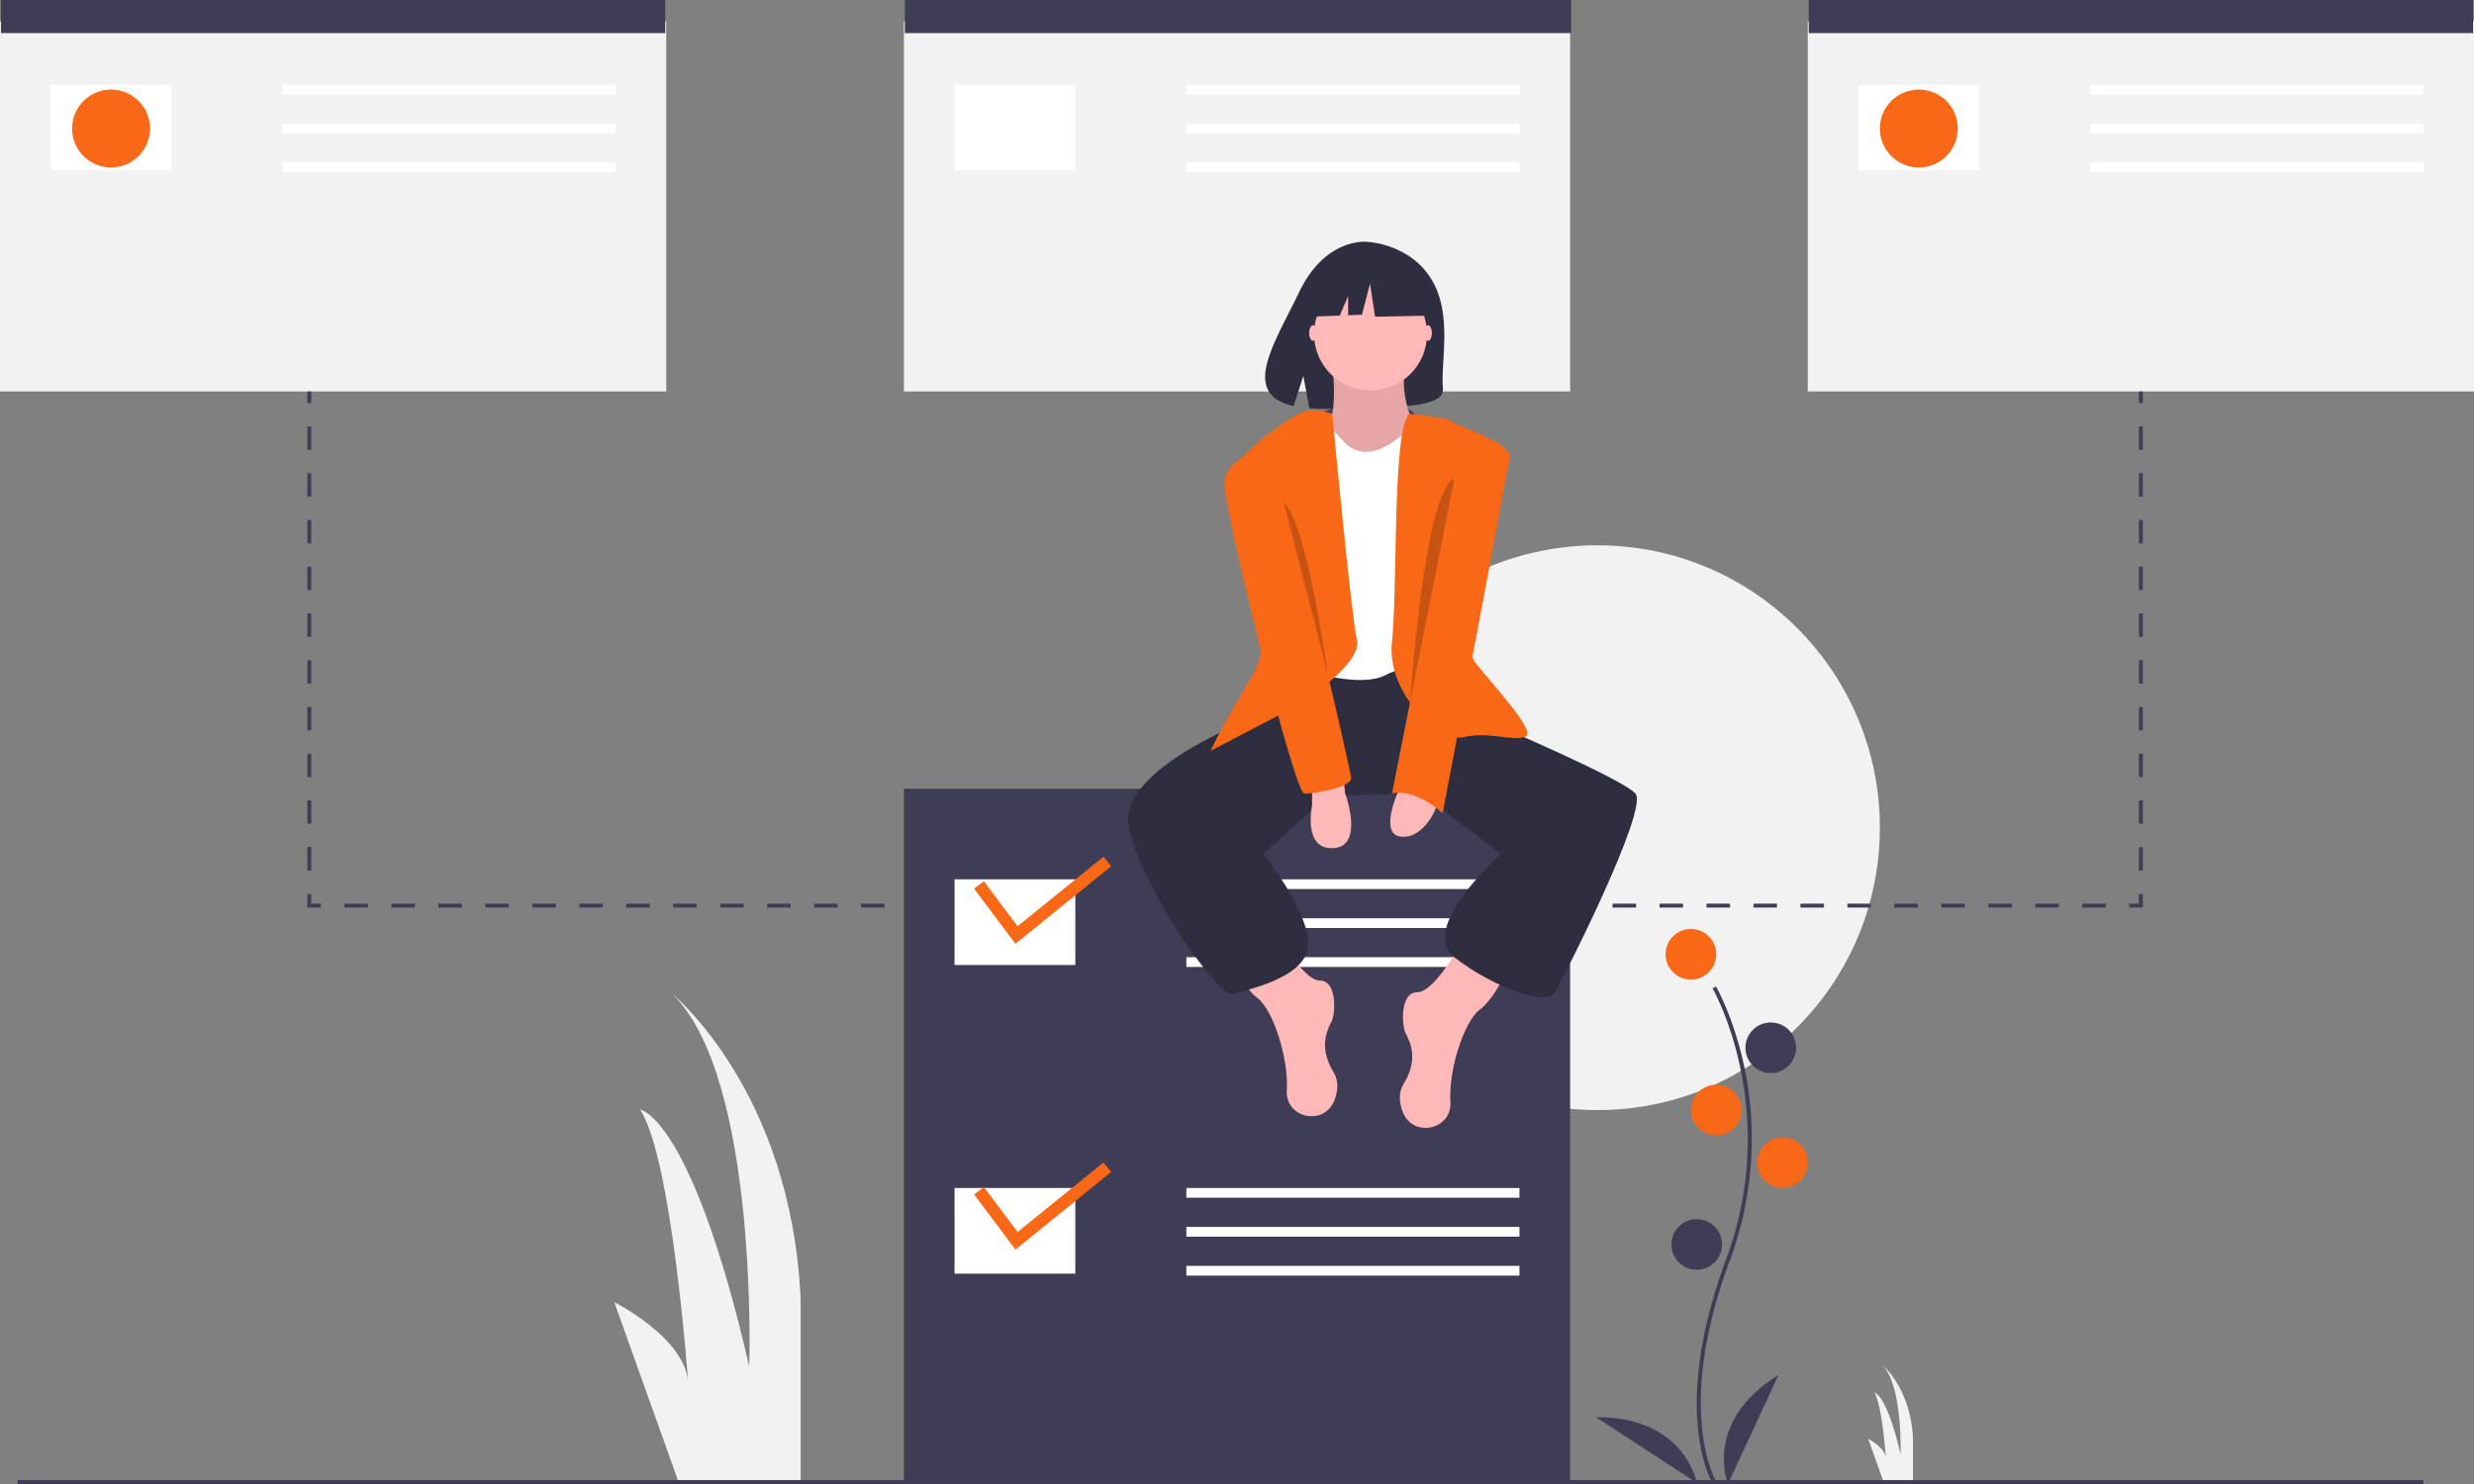 <svg id="b07e7c8b-ffb9-458f-9d0a-e368c1cfe139" data-name="Layer 1" xmlns="http://www.w3.org/2000/svg" width="1020" height="612" viewBox="0 0 1020 612"><rect x="0" y="0" width="1020" height="612" fill="#808080" stroke="none"/><title>online_organizer</title><path d="M569.759,855.197l-26.492-74.178s29.142,14.571,30.466,33.115c0,0-6.623-92.723-19.869-112.592,0,0,21.194,2.649,45.037,105.969,0,0,3.974-119.215-31.791-153.655,0,0,49.011,39.738,52.985,125.838v75.503Z" transform="translate(-290 -244)" fill="#f2f2f2"/><path d="M1066.59,855.197l-6.37-17.835s7.007,3.503,7.325,7.962c0,0-1.592-22.294-4.777-27.072,0,0,5.096.637,10.829,25.479,0,0,.955-28.664-7.644-36.945,0,0,11.784,9.555,12.74,30.257v18.154Z" transform="translate(-290 -244)" fill="#f2f2f2"/><circle cx="658.583" cy="341.339" r="116.457" fill="#f2f2f2"/><rect y="8.835" width="274.677" height="152.598" fill="#f2f2f2"/><rect x="372.661" y="8.835" width="274.677" height="152.598" fill="#f2f2f2"/><rect x="745.323" y="8.835" width="274.677" height="152.598" fill="#f2f2f2"/><path d="M996.086,855.616c-.184-.301-4.53-7.558-6.037-22.626-1.382-13.825-.493-37.127,11.592-69.632,22.894-61.578-5.276-111.263-5.564-111.758l1.39-.806c.073.125,7.342,12.793,11.636,32.964a143.813,143.813,0,0,1-5.956,80.16c-22.855,61.473-5.864,90.574-5.689,90.861Z" transform="translate(-290 -244)" fill="#3f3d56"/><circle cx="697.134" cy="393.543" r="10.441" fill="#f96816"/><circle cx="730.063" cy="432.094" r="10.441" fill="#3f3d56"/><circle cx="707.575" cy="457.795" r="10.441" fill="#f96816"/><circle cx="734.882" cy="479.48" r="10.441" fill="#f96816"/><circle cx="699.543" cy="513.213" r="10.441" fill="#3f3d56"/><path d="M1002.394,856s-10.441-25.701,20.882-44.976Z" transform="translate(-290 -244)" fill="#3f3d56"/><path d="M989.553,855.534s-4.752-27.331-41.53-27.096Z" transform="translate(-290 -244)" fill="#3f3d56"/><rect x="0.402" width="273.874" height="13.654" fill="#3f3d56"/><rect x="373.063" width="274.677" height="13.654" fill="#3f3d56"/><rect x="745.724" width="273.874" height="13.654" fill="#3f3d56"/><rect x="20.882" y="34.937" width="49.795" height="35.339" fill="#fff"/><rect x="116.457" y="34.937" width="137.339" height="4.016" fill="#fff"/><rect x="116.457" y="51" width="137.339" height="4.016" fill="#fff"/><rect x="116.457" y="67.063" width="137.339" height="4.016" fill="#fff"/><rect x="393.543" y="34.937" width="49.795" height="35.339" fill="#fff"/><rect x="489.118" y="34.937" width="137.339" height="4.016" fill="#fff"/><rect x="489.118" y="51" width="137.339" height="4.016" fill="#fff"/><rect x="489.118" y="67.063" width="137.339" height="4.016" fill="#fff"/><rect x="766.205" y="34.937" width="49.795" height="35.339" fill="#fff"/><rect x="861.78" y="34.937" width="137.339" height="4.016" fill="#fff"/><rect x="861.78" y="51" width="137.339" height="4.016" fill="#fff"/><rect x="861.78" y="67.063" width="137.339" height="4.016" fill="#fff"/><circle cx="45.78" cy="53.008" r="16.063" fill="#f96816"/><circle cx="791.102" cy="53.008" r="16.063" fill="#f96816"/><rect x="126.714" y="161.433" width="1.606" height="4.819" fill="#3f3d56"/><path d="M418.32,603.008h-1.606v-9.638h1.606Zm0-19.276h-1.606v-9.638h1.606Zm0-19.276h-1.606V554.819h1.606Zm0-19.276h-1.606v-9.638h1.606Zm0-19.276h-1.606v-9.638h1.606Zm0-19.276h-1.606v-9.638h1.606Zm0-19.276h-1.606v-9.638h1.606Zm0-19.276h-1.606v-9.638h1.606Zm0-19.276h-1.606v-9.638h1.606Zm0-19.276h-1.606v-9.638h1.606Z" transform="translate(-290 -244)" fill="#3f3d56"/><polygon points="132.336 374.268 126.714 374.268 126.714 368.646 128.32 368.646 128.32 372.661 132.336 372.661 132.336 374.268" fill="#3f3d56"/><path d="M1158.161,618.268h-9.682v-1.606h9.682Zm-19.363,0h-9.682v-1.606h9.682Zm-19.363,0h-9.682v-1.606h9.682Zm-19.364,0H1090.388v-1.606h9.682Zm-19.363,0h-9.682v-1.606h9.682Zm-19.364,0h-9.682v-1.606h9.682Zm-19.363,0h-9.682v-1.606h9.682Zm-19.364,0h-9.682v-1.606h9.682Zm-19.363,0h-9.682v-1.606h9.682Zm-19.364,0H974.205v-1.606h9.682Zm-19.363,0h-9.682v-1.606h9.682Zm-19.364,0h-9.682v-1.606h9.682Zm-19.363,0h-9.682v-1.606h9.682Zm-19.364,0h-9.682v-1.606h9.682Zm-19.363,0H877.385v-1.606H887.068Zm-19.364,0h-9.682v-1.606h9.682Zm-19.363,0h-9.682v-1.606h9.682Zm-19.364,0h-9.682v-1.606h9.682Zm-19.363,0h-9.682v-1.606h9.682Zm-19.364,0h-9.682v-1.606h9.682Zm-19.364,0h-9.682v-1.606H770.885Zm-19.364,0h-9.682v-1.606h9.682Zm-19.364,0h-9.682v-1.606h9.682Zm-19.364,0h-9.682v-1.606h9.682Zm-19.364,0h-9.682v-1.606h9.682Zm-19.364,0H664.384v-1.606h9.682Zm-19.364,0H645.02v-1.606h9.682Zm-19.364,0h-9.682v-1.606h9.682Zm-19.364,0h-9.682v-1.606h9.682Zm-19.364,0h-9.682v-1.606h9.682Zm-19.364,0h-9.682v-1.606h9.682Zm-19.364,0h-9.682v-1.606h9.682Zm-19.364,0H528.837v-1.606h9.682Zm-19.364,0h-9.682v-1.606h9.682Zm-19.364,0h-9.682v-1.606h9.682Zm-19.364,0h-9.682v-1.606h9.682Zm-19.364,0h-9.682v-1.606h9.682Zm-19.364,0h-9.682v-1.606H441.7Z" transform="translate(-290 -244)" fill="#3f3d56"/><polygon points="883.465 374.268 877.843 374.268 877.843 372.661 881.858 372.661 881.858 368.646 883.465 368.646 883.465 374.268" fill="#3f3d56"/><path d="M1173.465,603.008h-1.606v-9.638h1.606Zm0-19.276h-1.606v-9.638h1.606Zm0-19.276h-1.606V554.819h1.606Zm0-19.276h-1.606v-9.638h1.606Zm0-19.276h-1.606v-9.638h1.606Zm0-19.276h-1.606v-9.638h1.606Zm0-19.276h-1.606v-9.638h1.606Zm0-19.276h-1.606v-9.638h1.606Zm0-19.276h-1.606v-9.638h1.606Zm0-19.276h-1.606v-9.638h1.606Z" transform="translate(-290 -244)" fill="#3f3d56"/><rect x="881.858" y="161.433" width="1.606" height="4.819" fill="#3f3d56"/><rect x="372.661" y="325.276" width="274.677" height="285.921" fill="#3f3d56"/><rect x="393.543" y="362.622" width="49.795" height="35.339" fill="#fff"/><rect x="489.118" y="362.622" width="137.339" height="4.016" fill="#fff"/><rect x="489.118" y="378.685" width="137.339" height="4.016" fill="#fff"/><rect x="489.118" y="394.748" width="137.339" height="4.016" fill="#fff"/><rect x="393.543" y="489.921" width="49.795" height="35.339" fill="#fff"/><rect x="489.118" y="489.921" width="137.339" height="4.016" fill="#fff"/><rect x="489.118" y="505.984" width="137.339" height="4.016" fill="#fff"/><rect x="489.118" y="522.047" width="137.339" height="4.016" fill="#fff"/><polygon points="418.652 389.229 401.607 366.503 405.645 363.475 419.53 381.989 454.923 353.324 458.119 357.23 418.652 389.229" fill="#f96816"/><polygon points="418.652 515.324 401.607 492.598 405.645 489.57 419.53 508.083 454.923 479.418 458.119 483.325 418.652 515.324" fill="#f96816"/><rect x="7.228" y="610.394" width="991.89" height="1.606" fill="#3f3d56"/><path d="M834.574,414.268s26.504-11.549,38.953.651S840.196,423.102,834.574,414.268Z" transform="translate(-290 -244)" fill="#3f3d56"/><path d="M880.339,359.497c-8.907-15.05-26.528-15.751-26.528-15.751s-17.171-2.196-28.186,20.725c-10.267,21.364-24.437,41.992-2.281,46.993l4.002-12.456,2.478,13.383a86.686,86.686,0,0,0,9.48.162c23.727-.766,46.323.224,45.595-8.29C883.932,392.945,888.909,373.978,880.339,359.497Z" transform="translate(-290 -244)" fill="#2f2e41"/><path d="M892.802,632.323s-11.244,20.882-18.472,20.882-6.425,13.654-4.819,16.866,5.622,10.441-.803,20.882c-2.244,3.647-1.843,7.784-.37,11.624,4.126,10.758,20.178,7.499,19.666-4.012q-.008-.19-.021-.383c-.803-12.85,5.622-32.929,12.047-37.748s12.047-17.669,12.047-17.669Z" transform="translate(-290 -244)" fill="#ffb8b8"/><path d="M815.7,627.504s11.244,20.882,18.472,20.882,6.425,13.654,4.819,16.866-5.622,10.441.803,20.882c2.244,3.647,1.843,7.784.37,11.624-4.126,10.758-20.178,7.499-19.666-4.012q.008-.19.021-.383c.803-12.85-5.622-32.929-12.047-37.748s-12.047-17.669-12.047-17.669Z" transform="translate(-290 -244)" fill="#ffb8b8"/><path d="M824.534,524.701l-4.819,10.441s-70.677,23.291-64.252,50.598,37.748,69.874,42.567,68.268,30.52-6.425,31.323-20.079-18.472-37.748-18.472-37.748l26.504-24.094,38.568-.803L908.865,596.181s-34.535,30.52-19.276,42.567,37.748,20.079,40.961,15.26,39.354-76.299,33.732-82.724-62.646-30.52-62.646-30.52l-15.26-21.685-59.433-3.213Z" transform="translate(-290 -244)" fill="#2f2e41"/><path d="M838.991,392.181s4.016,26.504-4.016,29.717,16.063,16.866,16.063,16.866H864.692l8.835-18.472s-8.031-14.457-3.213-28.11S838.991,392.181,838.991,392.181Z" transform="translate(-290 -244)" fill="#ffb8b8"/><path d="M838.991,392.181s4.016,26.504-4.016,29.717,16.063,16.866,16.063,16.866H864.692l8.835-18.472s-8.031-14.457-3.213-28.11S838.991,392.181,838.991,392.181Z" transform="translate(-290 -244)" opacity="0.1"/><path d="M833.369,414.669s8.835,9.638,10.441,11.244,8.835,10.441,24.094-2.409,16.866,2.409,16.866,2.409v96.378s-12.85-5.622-23.291,0-32.126-1.606-32.126-1.606l-4.016-99.591Z" transform="translate(-290 -244)" fill="#fff"/><path d="M839.269,414.669s-7.506-3.213-13.931,0-28.913,19.276-27.307,26.504S820.519,499,806.062,523.094s-16.866,30.52-16.866,30.52l35.339-18.472s27.307-16.866,24.898-27.307S839.269,414.669,839.269,414.669Z" transform="translate(-290 -244)" fill="#f96816"/><path d="M871.127,414.669s16.857,1.606,17.66,3.213,25.299,8.433,23.693,15.661-23.693,71.882-14.055,83.929,25.701,28.913,20.079,30.52-15.26-2.409-24.898,0-32.126-17.669-29.717-39.354S863.908,420.291,871.127,414.669Z" transform="translate(-290 -244)" fill="#f96816"/><path d="M830.96,568.071v8.031s-4.016,18.472,8.835,17.669,4.819-22.488,4.819-22.488l-.803-7.228Z" transform="translate(-290 -244)" fill="#ffb8b8"/><path d="M867.101,568.874s-8.835,18.472,0,20.079,15.26-10.441,15.26-13.654S867.101,568.874,867.101,568.874Z" transform="translate(-290 -244)" fill="#ffb8b8"/><ellipse cx="588.747" cy="137.339" rx="1.606" ry="3.213" fill="#ffb8b8"/><ellipse cx="541.361" cy="137.339" rx="1.606" ry="3.213" fill="#ffb8b8"/><path d="M892.802,425.11s20.079,0,19.276,8.031S884.771,579.315,884.771,579.315s-11.244-10.441-20.882-8.031Z" transform="translate(-290 -244)" fill="#f96816"/><path d="M814.897,427.52s-20.079,4.016-20.079,16.063,28.913,127.701,32.929,127.701,19.276-2.409,19.276-6.425S814.897,427.52,814.897,427.52Z" transform="translate(-290 -244)" fill="#f96816"/><path d="M819.314,451.213l18.071,70.67S828.952,460.047,819.314,451.213Z" transform="translate(-290 -244)" opacity="0.2"/><path d="M889.603,441.283l-18.276,92.397S877.168,446.613,889.603,441.283Z" transform="translate(-290 -244)" opacity="0.2"/><circle cx="565.054" cy="137.74" r="23.291" fill="#ffb8b8"/><polygon points="586.401 114.046 568.992 104.927 544.951 108.657 539.977 130.626 552.359 130.15 555.818 122.079 555.818 130.017 561.531 129.797 564.847 116.947 566.92 130.626 587.23 130.212 586.401 114.046" fill="#2f2e41"/></svg>